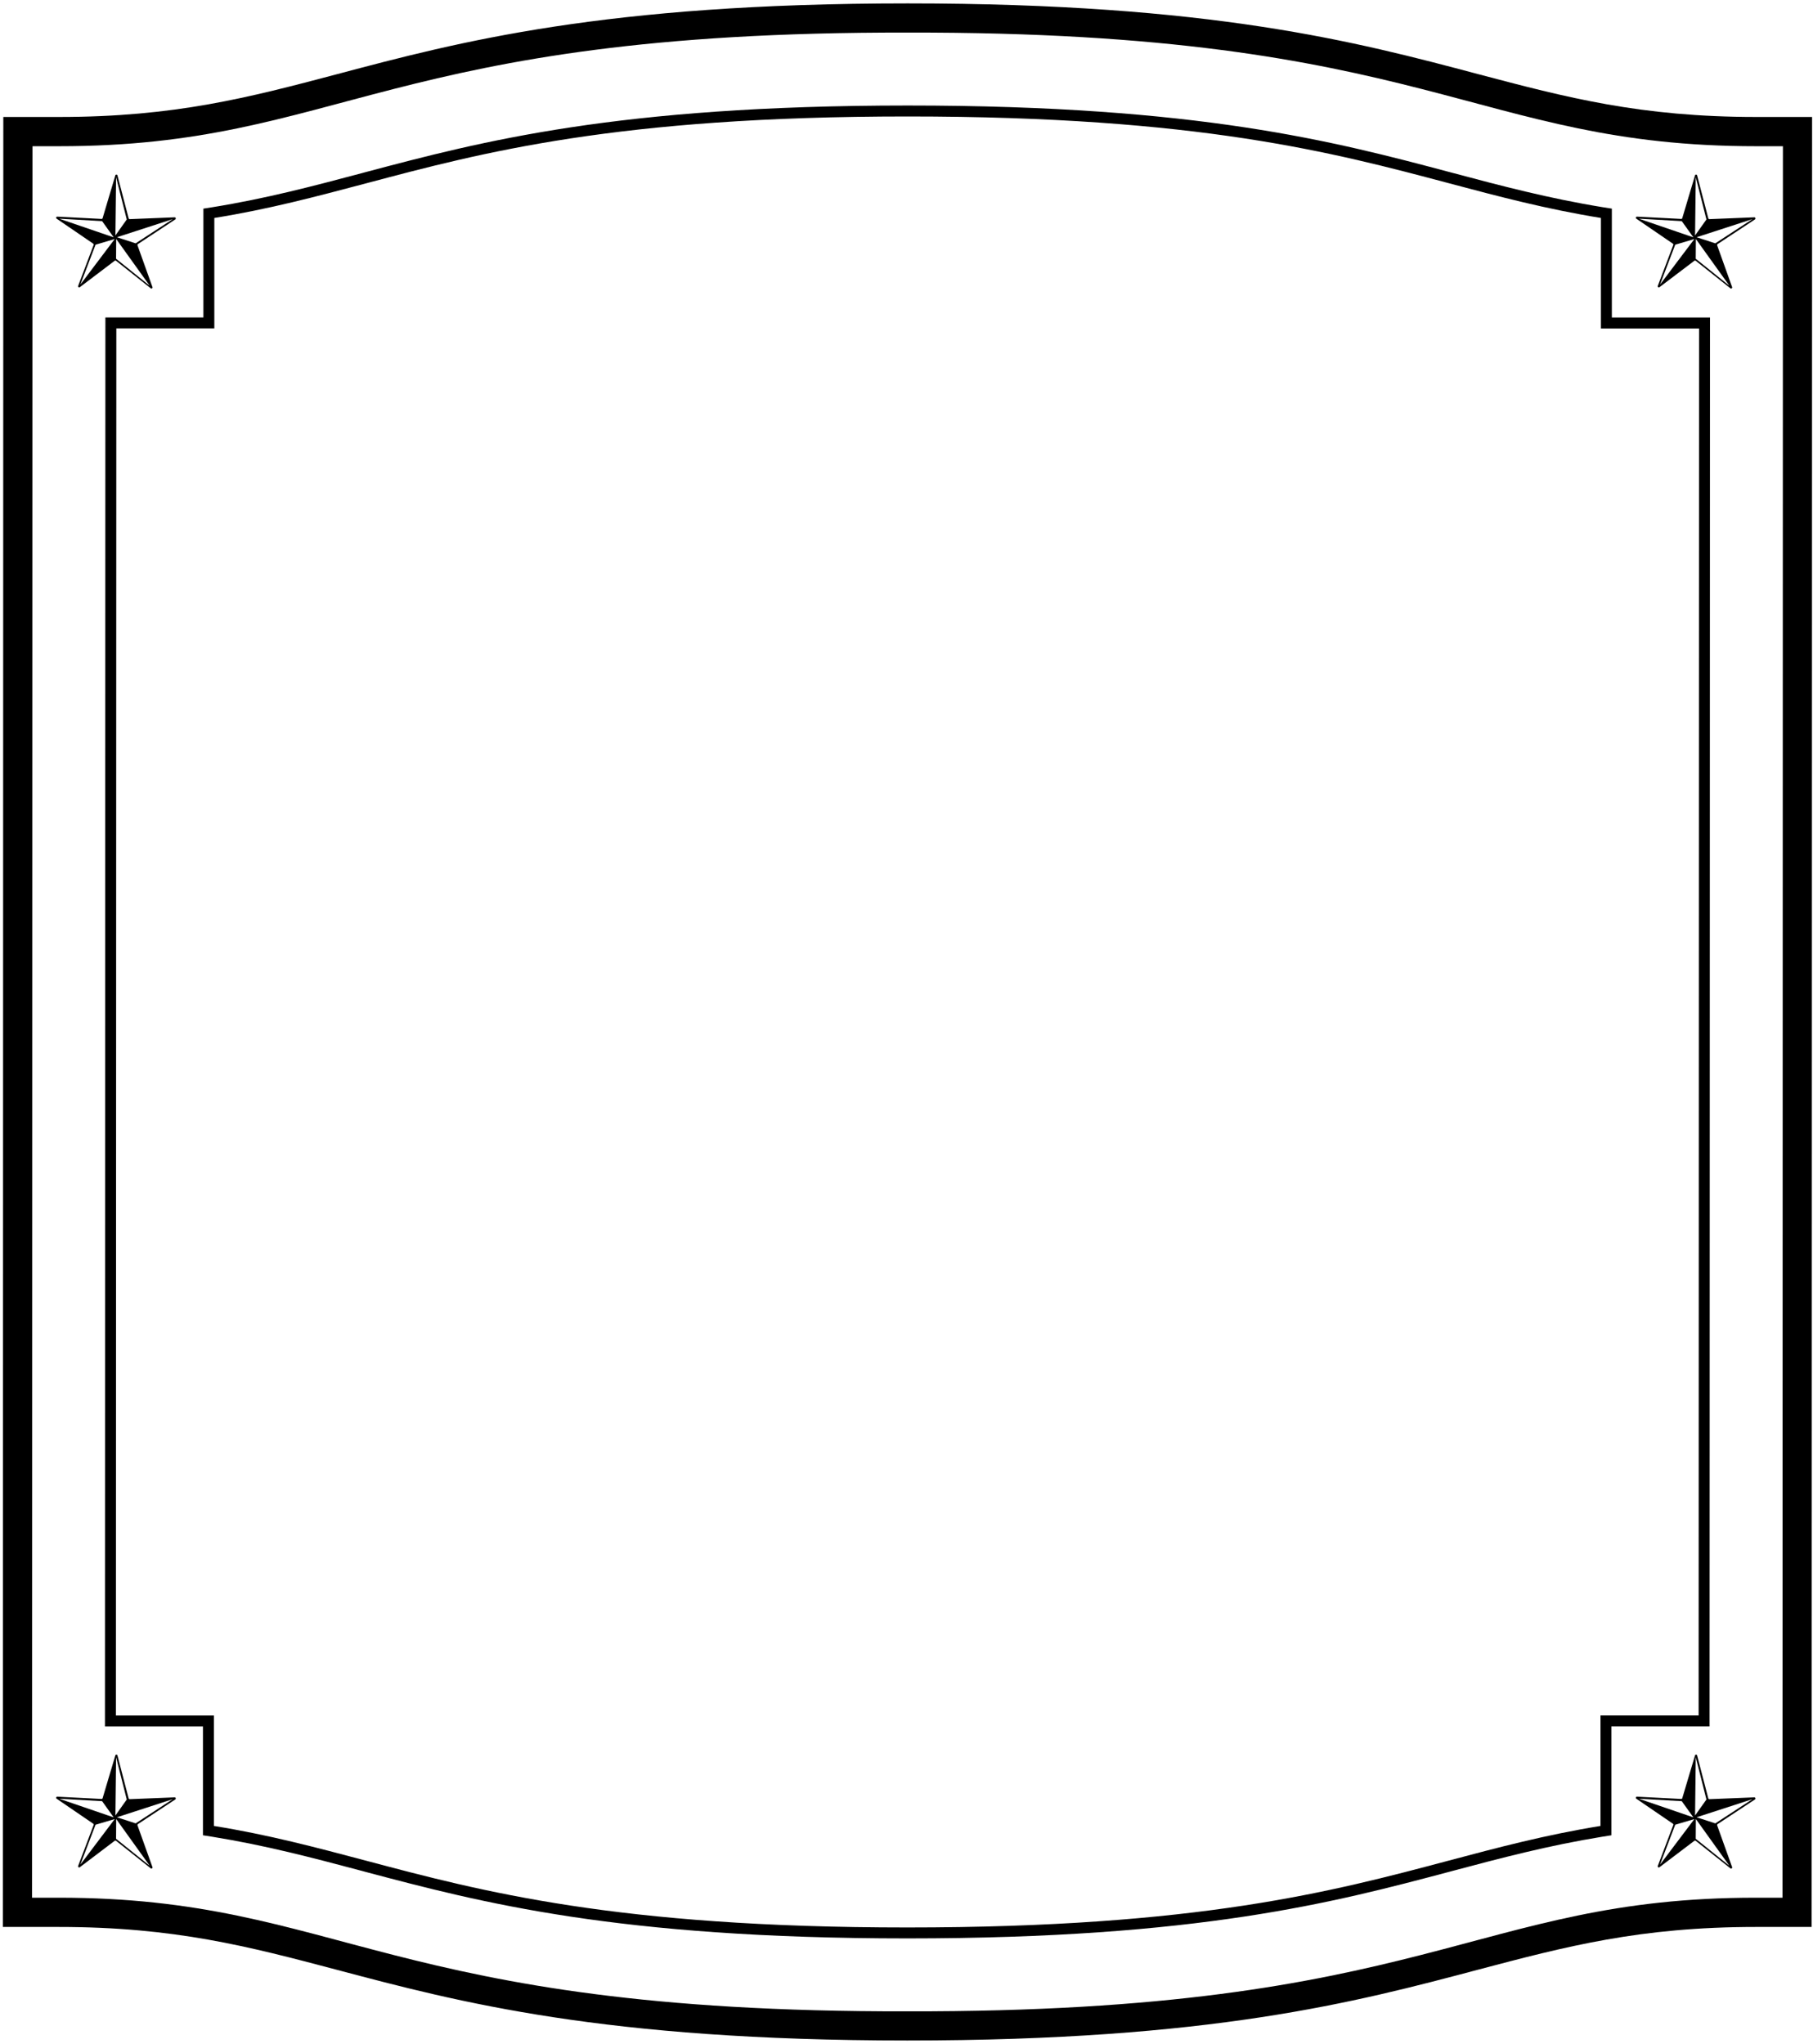 <?xml version="1.0" encoding="UTF-8"?>
<svg xmlns="http://www.w3.org/2000/svg" xmlns:xlink="http://www.w3.org/1999/xlink" width="464pt" height="523pt" viewBox="0 0 464 523" version="1.1">
<g id="surface1">
<path style=" stroke:none;fill-rule:nonzero;fill:rgb(0%,0%,0%);fill-opacity:1;" d="M 449.488 29.93 C 419.816 29.93 400.914 24.945 378.332 18.977 C 347.109 10.688 310.105 0.871 232.305 0.871 C 154.508 0.871 117.5 10.688 86.281 18.977 C 63.699 24.945 44.797 29.93 15.125 29.93 L 0.848 29.93 L 0.734 493.07 L 15.012 493.07 C 44.684 493.07 63.586 498.055 86.168 504.023 C 117.387 512.309 154.395 522.125 232.195 522.125 C 309.992 522.125 347 512.309 378.219 504.023 C 400.801 498.055 419.703 493.07 449.379 493.07 L 463.652 493.07 L 463.766 29.93 Z M 456.188 485.586 L 449.379 485.586 C 376.988 485.586 365.793 514.941 232.195 514.66 C 98.598 514.941 87.398 485.586 15.012 485.586 L 8.199 485.586 L 8.312 37.414 L 15.125 37.414 C 87.512 37.414 98.707 8.059 232.305 8.34 C 365.902 8.059 377.102 37.414 449.488 37.414 L 456.301 37.414 L 456.188 485.586 "/>
<path style=" stroke:none;fill-rule:nonzero;fill:rgb(0%,0%,0%);fill-opacity:1;" d="M 437.641 81.246 L 412.52 81.246 L 412.52 53.387 L 410.168 53.016 C 396.305 50.754 384.191 47.547 371.633 44.203 C 371.484 44.168 371.352 44.133 371.223 44.094 C 341.512 36.199 306.82 27 232.305 27 C 157.902 27 123.211 36.18 93.52 44.055 C 93.336 44.113 93.164 44.168 92.996 44.203 C 92.793 44.262 92.605 44.301 92.418 44.355 C 80.047 47.641 68.066 50.812 54.406 53.016 L 52.055 53.387 L 52.055 81.23 L 26.973 81.23 L 26.859 441.77 L 51.941 441.77 L 51.941 469.613 L 54.293 469.984 C 67.953 472.188 79.934 475.359 92.309 478.645 C 92.492 478.703 92.68 478.738 92.887 478.793 C 93.055 478.832 93.223 478.887 93.41 478.945 C 123.098 486.82 157.789 496 232.195 496 C 306.711 496 341.402 486.801 371.109 478.906 C 371.242 478.867 371.371 478.832 371.52 478.793 C 384.078 475.453 396.191 472.242 410.059 469.984 L 412.406 469.613 L 412.406 441.75 L 437.527 441.75 Z M 434.727 438.953 L 409.609 438.953 L 409.609 467.223 C 395.594 469.5 383.352 472.746 370.793 476.09 C 341.141 483.965 306.727 493.203 232.195 493.203 C 157.66 493.203 123.246 483.965 93.594 476.09 C 81.035 472.766 68.777 469.48 54.742 467.223 L 54.742 438.969 L 29.66 438.969 L 29.773 84.027 L 54.852 84.027 L 54.852 55.773 C 68.887 53.52 81.148 50.234 93.707 46.91 C 123.359 39.035 157.773 29.801 232.305 29.801 C 306.84 29.801 341.254 39.035 370.906 46.91 C 383.465 50.254 395.707 53.5 409.723 55.773 L 409.723 84.047 L 434.84 84.047 L 434.727 438.953 "/>
<path style=" stroke:none;fill-rule:nonzero;fill:rgb(0%,0%,0%);fill-opacity:1;" d="M 448.984 55.609 L 437.477 56.074 C 437.352 56.074 437.227 55.988 437.203 55.859 L 434.34 44.871 C 434.27 44.605 433.887 44.598 433.809 44.871 L 430.543 55.82 C 430.512 55.949 430.395 56.027 430.262 56.02 L 418.945 55.438 C 418.664 55.422 418.539 55.789 418.773 55.949 L 428.141 62.348 C 428.25 62.426 428.289 62.559 428.242 62.676 L 424.273 73.172 C 424.18 73.43 424.484 73.664 424.703 73.492 L 433.637 66.727 C 433.738 66.645 433.879 66.645 433.98 66.727 L 442.871 73.781 C 443.082 73.953 443.402 73.727 443.301 73.469 L 439.473 62.777 C 439.434 62.66 439.48 62.52 439.586 62.449 L 449.156 56.137 C 449.383 55.973 449.266 55.602 448.984 55.609 Z M 419.43 55.957 L 430.414 56.582 L 433.383 60.734 Z M 424.848 72.816 L 428.742 62.613 L 433.641 61.164 Z M 433.816 60.25 L 433.992 45.328 L 436.727 56.156 Z M 442.598 73.109 L 433.988 66.211 L 434.023 61.156 Z M 439 62.266 L 434.215 60.703 L 448.512 56.062 L 439 62.266 "/>
<path style=" stroke:none;fill-rule:nonzero;fill:rgb(0%,0%,0%);fill-opacity:1;" d="M 448.984 459.91 L 437.477 460.375 C 437.352 460.375 437.227 460.289 437.203 460.164 L 434.34 449.172 C 434.27 448.906 433.887 448.898 433.809 449.172 L 430.543 460.125 C 430.512 460.25 430.395 460.328 430.262 460.32 L 418.945 459.738 C 418.664 459.723 418.539 460.094 418.773 460.25 L 428.141 466.648 C 428.25 466.727 428.289 466.859 428.242 466.977 L 424.273 477.473 C 424.18 477.73 424.484 477.965 424.703 477.793 L 433.637 471.027 C 433.738 470.949 433.879 470.949 433.98 471.027 L 442.871 478.082 C 443.082 478.254 443.402 478.027 443.301 477.77 L 439.473 467.078 C 439.434 466.961 439.48 466.82 439.586 466.75 L 449.156 460.438 C 449.383 460.273 449.266 459.906 448.984 459.91 Z M 419.43 460.258 L 430.414 460.883 L 433.383 465.035 Z M 424.848 477.117 L 428.742 466.914 L 433.641 465.465 Z M 433.816 464.551 L 433.992 449.629 L 436.727 460.457 Z M 442.598 477.41 L 433.988 470.512 L 434.023 465.457 Z M 439 466.57 L 434.215 465.004 L 448.512 460.367 L 439 466.57 "/>
<path style=" stroke:none;fill-rule:nonzero;fill:rgb(0%,0%,0%);fill-opacity:1;" d="M 23.859 62.348 C 23.969 62.426 24.008 62.559 23.961 62.676 L 19.992 73.172 C 19.898 73.43 20.203 73.664 20.422 73.492 L 29.352 66.727 C 29.453 66.645 29.594 66.645 29.695 66.727 L 38.59 73.781 C 38.801 73.953 39.121 73.727 39.02 73.469 L 35.191 62.777 C 35.152 62.66 35.199 62.52 35.301 62.449 L 44.871 56.137 C 45.098 55.973 44.98 55.602 44.699 55.609 L 33.195 56.074 C 33.07 56.074 32.945 55.988 32.922 55.859 L 30.055 44.871 C 29.984 44.605 29.602 44.598 29.523 44.871 L 26.262 55.82 C 26.23 55.949 26.113 56.027 25.98 56.02 L 14.66 55.438 C 14.379 55.422 14.254 55.789 14.488 55.949 Z M 38.312 73.109 L 29.703 66.211 L 29.738 61.156 Z M 44.23 56.062 L 34.715 62.266 L 29.93 60.703 Z M 29.707 45.328 L 32.441 56.156 L 29.535 60.25 Z M 20.566 72.816 L 24.457 62.613 L 29.359 61.164 Z M 26.133 56.582 L 29.098 60.734 L 15.148 55.957 L 26.133 56.582 "/>
<path style=" stroke:none;fill-rule:nonzero;fill:rgb(0%,0%,0%);fill-opacity:1;" d="M 44.699 459.91 L 33.195 460.375 C 33.07 460.375 32.945 460.289 32.922 460.164 L 30.055 449.172 C 29.984 448.906 29.602 448.898 29.523 449.172 L 26.262 460.125 C 26.23 460.25 26.113 460.328 25.98 460.32 L 14.66 459.738 C 14.379 459.723 14.254 460.094 14.488 460.25 L 23.859 466.648 C 23.969 466.727 24.008 466.859 23.961 466.977 L 19.992 477.473 C 19.898 477.73 20.203 477.965 20.422 477.793 L 29.352 471.027 C 29.453 470.949 29.594 470.949 29.695 471.027 L 38.59 478.082 C 38.801 478.254 39.121 478.027 39.02 477.77 L 35.191 467.078 C 35.152 466.961 35.199 466.82 35.301 466.75 L 44.871 460.438 C 45.098 460.273 44.98 459.906 44.699 459.91 Z M 15.148 460.258 L 26.133 460.883 L 29.098 465.035 Z M 20.566 477.117 L 24.457 466.914 L 29.359 465.465 Z M 29.535 464.551 L 29.707 449.629 L 32.441 460.457 Z M 38.312 477.41 L 29.703 470.512 L 29.738 465.457 Z M 34.715 466.57 L 29.93 465.004 L 44.23 460.367 L 34.715 466.57 "/>
</g>
</svg>
